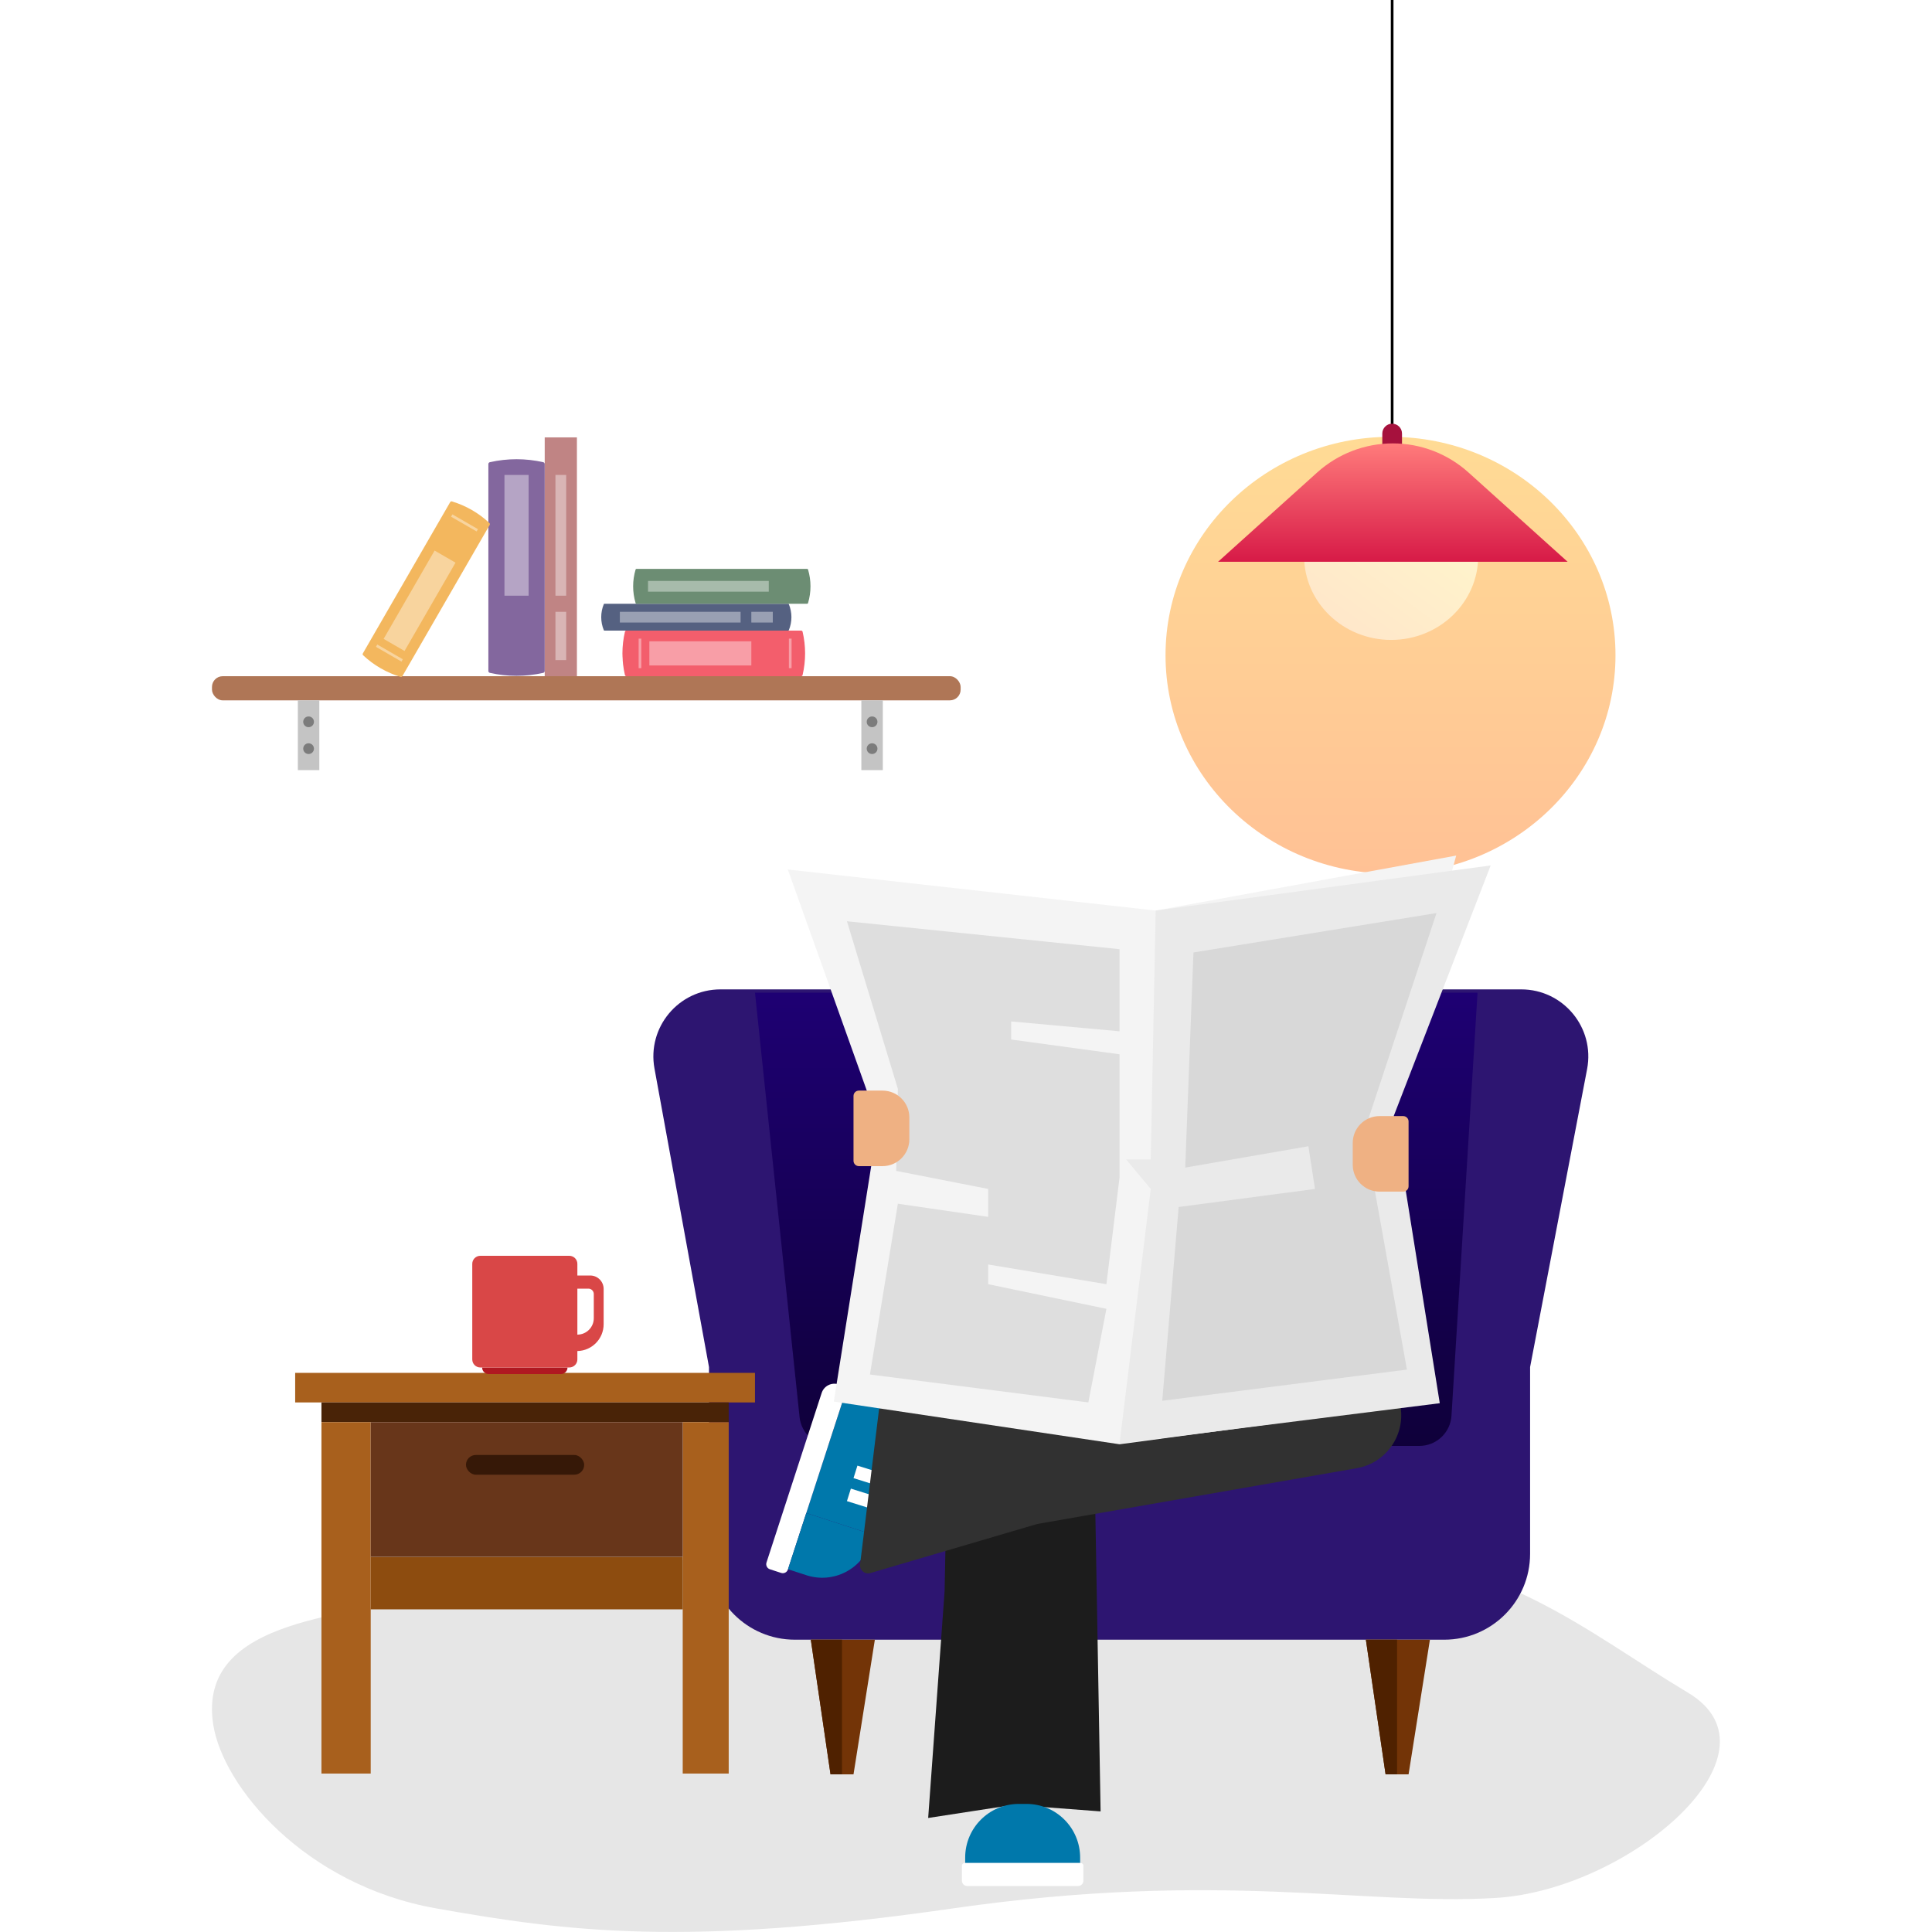 <svg width="720" height="720" viewBox="0 0 720 720" fill="none" xmlns="http://www.w3.org/2000/svg">
<g clip-path="url(#clip0)">
<path d="M518.813 0V165.239" stroke="black"/>
<path d="M79.489 642.83C73.007 601.868 132.553 602.649 162.526 593.653C240.975 572.663 439.161 578.96 498.342 578.661C557.523 578.361 591.471 608.346 629.09 630.835C666.709 653.325 607.069 704.3 557.523 707.299C507.976 710.297 455.218 696.804 355.207 711.197C255.196 725.59 211.614 719.893 162.526 711.197C113.438 702.501 83.121 665.776 79.489 642.83Z" fill="black" fill-opacity="0.1"/>
<path d="M264.223 509.473H570.221V579.065C570.221 596.738 555.894 611.065 538.221 611.065H296.223C278.55 611.065 264.223 596.738 264.223 579.065V509.473Z" fill="#2D1571"/>
<path d="M243.905 398.205C241.101 382.854 252.892 368.714 268.498 368.714H566.913C582.604 368.714 594.416 383 591.468 398.412L570.221 509.473H264.223L243.905 398.205Z" fill="#2D1571"/>
<path d="M297.978 528.103L281.359 369.938H550.637L540.927 527.587C540.537 533.916 535.291 538.849 528.95 538.849H309.912C303.77 538.849 298.62 534.211 297.978 528.103Z" fill="url(#paint0_linear)"/>
<ellipse cx="518.202" cy="244.187" rx="83.844" ry="81.395" fill="url(#paint1_linear)"/>
<ellipse cx="518.446" cy="207.263" rx="32.436" ry="31.212" fill="url(#paint2_linear)"/>
<g filter="url(#filter0_d)">
<path d="M356.023 600.049L357.859 508.249H411.102L414.162 682.056L381.726 679.608L349.903 684.504L356.023 600.049Z" fill="#1C1C1C"/>
</g>
<rect x="315.41" y="517.964" width="26.228" height="48.26" transform="rotate(18.023 315.41 517.964)" fill="#0078AB"/>
<path d="M306.206 519.124C307.06 516.498 309.882 515.062 312.508 515.916L315.734 516.966L293.631 584.9C293.289 585.951 292.161 586.525 291.11 586.183L286.933 584.824C285.882 584.482 285.308 583.354 285.65 582.303L306.206 519.124Z" fill="white"/>
<path d="M300.478 563.856L325.419 571.971L324.481 574.854C321.235 584.832 310.514 590.29 300.535 587.043L293.661 584.807L300.478 563.856Z" fill="#0078AB"/>
<rect width="14.688" height="4.885" transform="matrix(0.954 0.299 0.299 -0.954 318.079 550.854)" fill="white"/>
<rect width="14.688" height="4.885" transform="matrix(0.954 0.299 0.299 -0.954 315.631 559.422)" fill="white"/>
<g filter="url(#filter1_d)">
<path d="M323.528 578.995L330.617 520.954L520.179 486.281L525.005 520.668C526.504 531.349 519.264 541.294 508.639 543.149L389.557 563.939L327.352 582.237C325.283 582.846 323.266 581.137 323.528 578.995Z" fill="#313131"/>
</g>
<path d="M327.259 418.286L293.599 324.038L430.686 339.338L542.681 318.85L517.59 410.942L535.949 522.325L417.222 538.237L310.735 522.325L327.259 418.286Z" fill="#F4F4F4"/>
<path d="M516.366 661.248L509.022 611.065H532.889L524.934 661.248H516.366Z" fill="#733407"/>
<path d="M516.366 661.248L509.022 611.065H520.65V661.248H516.366Z" fill="#4F2100"/>
<path d="M309.511 661.248L302.167 611.065H326.035L318.079 661.248H309.511Z" fill="#733407"/>
<path d="M309.511 661.248L302.167 611.065H313.795V661.248H309.511Z" fill="#4F2100"/>
<path d="M359.694 692.264C359.694 681.218 368.649 672.264 379.694 672.264H382.534C393.58 672.264 402.534 681.218 402.534 692.264V694.296H359.694V692.264Z" fill="#0078AB"/>
<path d="M358.47 695.296C358.47 694.744 358.918 694.296 359.47 694.296H402.758C403.31 694.296 403.758 694.744 403.758 695.296V700.864C403.758 701.969 402.863 702.864 401.758 702.864H360.47C359.366 702.864 358.47 701.969 358.47 700.864V695.296Z" fill="white"/>
<path d="M417.222 353.734L315.631 343.33L334.603 405.754L333.991 436.353L368.263 443.085V453.489L334.603 448.593L324.199 512.241L405.594 522.645L412.326 487.761L368.263 478.581V471.237L412.326 478.581L417.222 438.801V420.442V392.902L376.831 387.394V380.662L417.222 384.334V353.734Z" fill="#DEDEDE"/>
<path d="M536.561 522.937L417.222 537.945L428.85 443.085L419.67 432.069H428.85L430.686 339.338L555.533 322.522L519.425 415.838L536.561 522.937Z" fill="#EAEAEA"/>
<g filter="url(#filter2_d)">
<path d="M338.887 423.586C338.887 429.109 334.409 433.586 328.887 433.586L320.079 433.586C318.974 433.586 318.079 432.69 318.079 431.586L318.079 407.434C318.079 406.329 318.974 405.434 320.079 405.434L328.887 405.434C334.409 405.434 338.887 409.911 338.887 415.434L338.887 423.586Z" fill="#EFB183"/>
</g>
<path d="M535.338 340.27L444.762 354.958L441.702 435.129L487.602 427.173L490.05 443.085L439.254 449.817L433.134 522.033L524.322 510.405L508.41 421.665L535.338 340.27Z" fill="#D8D8D8"/>
<rect x="110" y="511.629" width="171.359" height="11.016" fill="#A8601D"/>
<rect x="119.792" y="522.645" width="151.775" height="7.344" fill="#492307"/>
<path d="M179.672 509.616H211.496V509.616C211.496 510.968 210.4 512.064 209.048 512.064H182.12C180.768 512.064 179.672 510.968 179.672 509.616V509.616Z" fill="#B01821"/>
<path fill-rule="evenodd" clip-rule="evenodd" d="M179 468C177.343 468 176 469.343 176 471V506.616C176 508.273 177.343 509.616 179 509.616H212.168C213.825 509.616 215.168 508.273 215.168 506.616V503.494C220.595 503.383 224.96 498.949 224.96 493.496V480.344C224.96 477.582 222.721 475.344 219.96 475.344H215.168V471C215.168 469.343 213.825 468 212.168 468H179ZM215.168 480.24V497.376C218.548 497.376 221.288 494.636 221.288 491.256V482.24C221.288 481.135 220.392 480.24 219.288 480.24H215.168Z" fill="#D94747"/>
<path d="M183.687 450.429C180.015 455.325 184.299 455.937 184.911 458.997C185.523 462.057 182.463 463.281 182.463 465.117" stroke="url(#paint3_linear)" stroke-linecap="round"/>
<path d="M203.271 451.653C199.599 456.549 203.883 457.161 204.495 460.221C205.107 463.281 202.047 464.505 202.047 466.341" stroke="url(#paint4_linear)" stroke-linecap="round"/>
<path d="M193.479 446.757C189.807 451.653 194.091 452.265 194.703 455.325C195.315 458.385 192.255 459.609 192.255 461.445" stroke="url(#paint5_linear)" stroke-width="2" stroke-linecap="round" stroke-linejoin="round"/>
<rect x="119.792" y="529.989" width="18.36" height="130.967" fill="#A8601D"/>
<rect x="254.431" y="529.989" width="17.136" height="130.967" fill="#A8601D"/>
<rect x="138.152" y="580.173" width="116.279" height="19.584" fill="#8D4C0F"/>
<rect x="138.152" y="529.989" width="116.279" height="50.184" fill="#68361A"/>
<rect x="173.648" y="542.229" width="44.064" height="7.344" rx="3.672" fill="#361807"/>
<path d="M515.142 161.567C515.142 159.539 516.786 157.895 518.814 157.895V157.895C520.842 157.895 522.486 159.539 522.486 161.567V166.463H515.142V161.567Z" fill="#A6113D"/>
<path d="M490.891 176.06C498.623 169.094 508.661 165.239 519.068 165.239V165.239C529.474 165.239 539.512 169.094 547.244 176.06L584.193 209.349H453.942L490.891 176.06Z" fill="url(#paint6_linear)"/>
<g filter="url(#filter3_d)">
<path d="M504.126 424.934C504.126 419.411 508.603 414.934 514.126 414.934H522.934C524.038 414.934 524.934 415.829 524.934 416.934V441.085C524.934 442.19 524.038 443.085 522.934 443.085H514.126C508.603 443.085 504.126 438.608 504.126 433.085V424.934Z" fill="#EFB183"/>
</g>
<rect x="79" y="252" width="279" height="9" rx="4" fill="#AF7656"/>
<rect x="111" y="261" width="8" height="26" fill="#C4C4C4"/>
<rect x="321" y="261" width="8" height="26" fill="#C4C4C4"/>
<circle cx="325" cy="279" r="2" fill="#7C7C7C"/>
<circle cx="325" cy="269" r="2" fill="#7C7C7C"/>
<circle cx="115" cy="279" r="2" fill="#7C7C7C"/>
<circle cx="115" cy="269" r="2" fill="#7C7C7C"/>
<rect x="203" y="163" width="12" height="89" fill="#C08484"/>
<path d="M232.899 235.428C232.958 235.177 233.182 235 233.44 235H298.56C298.818 235 299.042 235.177 299.101 235.428V235.428C300.35 240.737 300.35 246.263 299.101 251.572V251.572C299.042 251.823 298.818 252 298.56 252H233.44C233.182 252 232.958 251.823 232.899 251.572V251.572C231.65 246.263 231.65 240.737 232.899 235.428V235.428Z" fill="#F35E6C"/>
<path d="M225.035 225.123C225.066 225.048 225.138 225 225.219 225H293.781C293.862 225 293.934 225.048 293.965 225.123V225.123C295.267 228.244 295.267 231.756 293.965 234.877V234.877C293.934 234.952 293.862 235 293.781 235H225.219C225.138 235 225.066 234.952 225.035 234.877V234.877C223.733 231.756 223.733 228.244 225.035 225.123V225.123Z" fill="#556181"/>
<path d="M236.869 212.245C236.913 212.1 237.047 212 237.199 212H300.801C300.953 212 301.087 212.1 301.131 212.245V212.245C302.35 216.326 302.35 220.674 301.131 224.755V224.755C301.087 224.9 300.953 225 300.801 225H237.199C237.047 225 236.913 224.9 236.869 224.755V224.755C235.65 220.674 235.65 216.326 236.869 212.245V212.245Z" fill="#6C8D73"/>
<line x1="238.5" y1="238" x2="238.5" y2="249" stroke="white" stroke-opacity="0.4"/>
<line x1="294.5" y1="238" x2="294.5" y2="249" stroke="white" stroke-opacity="0.4"/>
<rect x="242" y="239" width="38" height="9" fill="white" fill-opacity="0.4"/>
<path d="M202.446 172.246C202.77 172.319 203 172.607 203 172.94L203 250.06C203 250.393 202.77 250.681 202.446 250.754V250.754C195.898 252.233 189.102 252.233 182.554 250.754V250.754C182.23 250.681 182 250.393 182 250.06L182 172.94C182 172.607 182.23 172.319 182.554 172.246V172.246C189.102 170.767 195.898 170.767 202.446 172.246V172.246Z" fill="#83679E"/>
<path d="M135.32 244.191C135.133 244.014 135.091 243.732 135.22 243.509L167.78 187.113C167.909 186.89 168.174 186.785 168.421 186.859V186.859C173.643 188.431 178.429 191.195 182.402 194.931V194.931C182.59 195.107 182.631 195.39 182.503 195.613L149.942 252.009C149.813 252.232 149.548 252.337 149.302 252.263V252.263C144.079 250.69 139.293 247.927 135.32 244.191V244.191Z" fill="#F3B75E"/>
<line x1="140.348" y1="240.627" x2="149.874" y2="246.127" stroke="white" stroke-opacity="0.4"/>
<line x1="168.348" y1="192.129" x2="177.874" y2="197.629" stroke="white" stroke-opacity="0.4"/>
<rect x="142.964" y="238.095" width="38" height="9" transform="rotate(-60 142.964 238.095)" fill="white" fill-opacity="0.4"/>
<line x1="232" y1="245.5" x2="219" y2="245.5" stroke="white" stroke-opacity="0.4"/>
<rect x="197" y="177" width="45" height="9" transform="rotate(90 197 177)" fill="white" fill-opacity="0.4"/>
<rect x="211" y="177" width="45" height="4" transform="rotate(90 211 177)" fill="white" fill-opacity="0.4"/>
<rect x="211" y="228" width="18" height="4" transform="rotate(90 211 228)" fill="white" fill-opacity="0.4"/>
<rect x="286.5" y="220.5" width="45" height="4" transform="rotate(-180 286.5 220.5)" fill="white" fill-opacity="0.4"/>
<rect x="276" y="232" width="45" height="4" transform="rotate(-180 276 232)" fill="white" fill-opacity="0.4"/>
<rect x="288" y="232" width="8" height="4" transform="rotate(-180 288 232)" fill="white" fill-opacity="0.4"/>
</g>
<defs>
<filter id="filter0_d" x="335.903" y="491.249" width="84.26" height="196.255" filterUnits="userSpaceOnUse" color-interpolation-filters="sRGB">
<feFlood flood-opacity="0" result="BackgroundImageFix"/>
<feColorMatrix in="SourceAlpha" type="matrix" values="0 0 0 0 0 0 0 0 0 0 0 0 0 0 0 0 0 0 127 0"/>
<feOffset dx="-4" dy="-7"/>
<feGaussianBlur stdDeviation="5"/>
<feColorMatrix type="matrix" values="0 0 0 0 0 0 0 0 0 0 0 0 0 0 0 0 0 0 0.2 0"/>
<feBlend mode="normal" in2="BackgroundImageFix" result="effect1_dropShadow"/>
<feBlend mode="normal" in="SourceGraphic" in2="effect1_dropShadow" result="shape"/>
</filter>
<filter id="filter1_d" x="307.463" y="486.281" width="223.203" height="104.468" filterUnits="userSpaceOnUse" color-interpolation-filters="sRGB">
<feFlood flood-opacity="0" result="BackgroundImageFix"/>
<feColorMatrix in="SourceAlpha" type="matrix" values="0 0 0 0 0 0 0 0 0 0 0 0 0 0 0 0 0 0 127 0"/>
<feOffset dx="-3" dy="4"/>
<feGaussianBlur stdDeviation="2"/>
<feColorMatrix type="matrix" values="0 0 0 0 0 0 0 0 0 0 0 0 0 0 0 0 0 0 0.2 0"/>
<feBlend mode="normal" in2="BackgroundImageFix" result="effect1_dropShadow"/>
<feBlend mode="normal" in="SourceGraphic" in2="effect1_dropShadow" result="shape"/>
</filter>
<filter id="filter2_d" x="316.079" y="404.434" width="24.808" height="32.152" filterUnits="userSpaceOnUse" color-interpolation-filters="sRGB">
<feFlood flood-opacity="0" result="BackgroundImageFix"/>
<feColorMatrix in="SourceAlpha" type="matrix" values="0 0 0 0 0 0 0 0 0 0 0 0 0 0 0 0 0 0 127 0"/>
<feOffset dy="1"/>
<feGaussianBlur stdDeviation="1"/>
<feColorMatrix type="matrix" values="0 0 0 0 0 0 0 0 0 0 0 0 0 0 0 0 0 0 0.15 0"/>
<feBlend mode="normal" in2="BackgroundImageFix" result="effect1_dropShadow"/>
<feBlend mode="normal" in="SourceGraphic" in2="effect1_dropShadow" result="shape"/>
</filter>
<filter id="filter3_d" x="502.126" y="413.934" width="24.808" height="32.152" filterUnits="userSpaceOnUse" color-interpolation-filters="sRGB">
<feFlood flood-opacity="0" result="BackgroundImageFix"/>
<feColorMatrix in="SourceAlpha" type="matrix" values="0 0 0 0 0 0 0 0 0 0 0 0 0 0 0 0 0 0 127 0"/>
<feOffset dy="1"/>
<feGaussianBlur stdDeviation="1"/>
<feColorMatrix type="matrix" values="0 0 0 0 0 0 0 0 0 0 0 0 0 0 0 0 0 0 0.15 0"/>
<feBlend mode="normal" in2="BackgroundImageFix" result="effect1_dropShadow"/>
<feBlend mode="normal" in="SourceGraphic" in2="effect1_dropShadow" result="shape"/>
</filter>
<linearGradient id="paint0_linear" x1="415.998" y1="369.938" x2="415.998" y2="538.849" gradientUnits="userSpaceOnUse">
<stop stop-color="#1E0073"/>
<stop offset="1" stop-color="#0F003A"/>
</linearGradient>
<linearGradient id="paint1_linear" x1="518.202" y1="162.791" x2="518.202" y2="325.582" gradientUnits="userSpaceOnUse">
<stop stop-color="#FFDB95"/>
<stop offset="1" stop-color="#FFC195"/>
</linearGradient>
<linearGradient id="paint2_linear" x1="550.882" y1="176.051" x2="486.808" y2="264.299" gradientUnits="userSpaceOnUse">
<stop stop-color="#FFFACD"/>
<stop offset="1" stop-color="#FFDFC8"/>
</linearGradient>
<linearGradient id="paint3_linear" x1="183.604" y1="450.429" x2="183.604" y2="465.117" gradientUnits="userSpaceOnUse">
<stop stop-color="white" stop-opacity="0"/>
<stop offset="1" stop-color="white"/>
</linearGradient>
<linearGradient id="paint4_linear" x1="203.187" y1="451.653" x2="203.187" y2="466.341" gradientUnits="userSpaceOnUse">
<stop stop-color="white" stop-opacity="0"/>
<stop offset="1" stop-color="white"/>
</linearGradient>
<linearGradient id="paint5_linear" x1="193.395" y1="446.757" x2="193.395" y2="461.445" gradientUnits="userSpaceOnUse">
<stop stop-color="white" stop-opacity="0"/>
<stop offset="1" stop-color="white"/>
</linearGradient>
<linearGradient id="paint6_linear" x1="519.068" y1="165.239" x2="519.068" y2="209.349" gradientUnits="userSpaceOnUse">
<stop stop-color="#FF7B7B"/>
<stop offset="1" stop-color="#D71A47"/>
</linearGradient>
<clipPath id="clip0">
<rect width="720" height="720" fill="white"/>
</clipPath>
</defs>
</svg>

